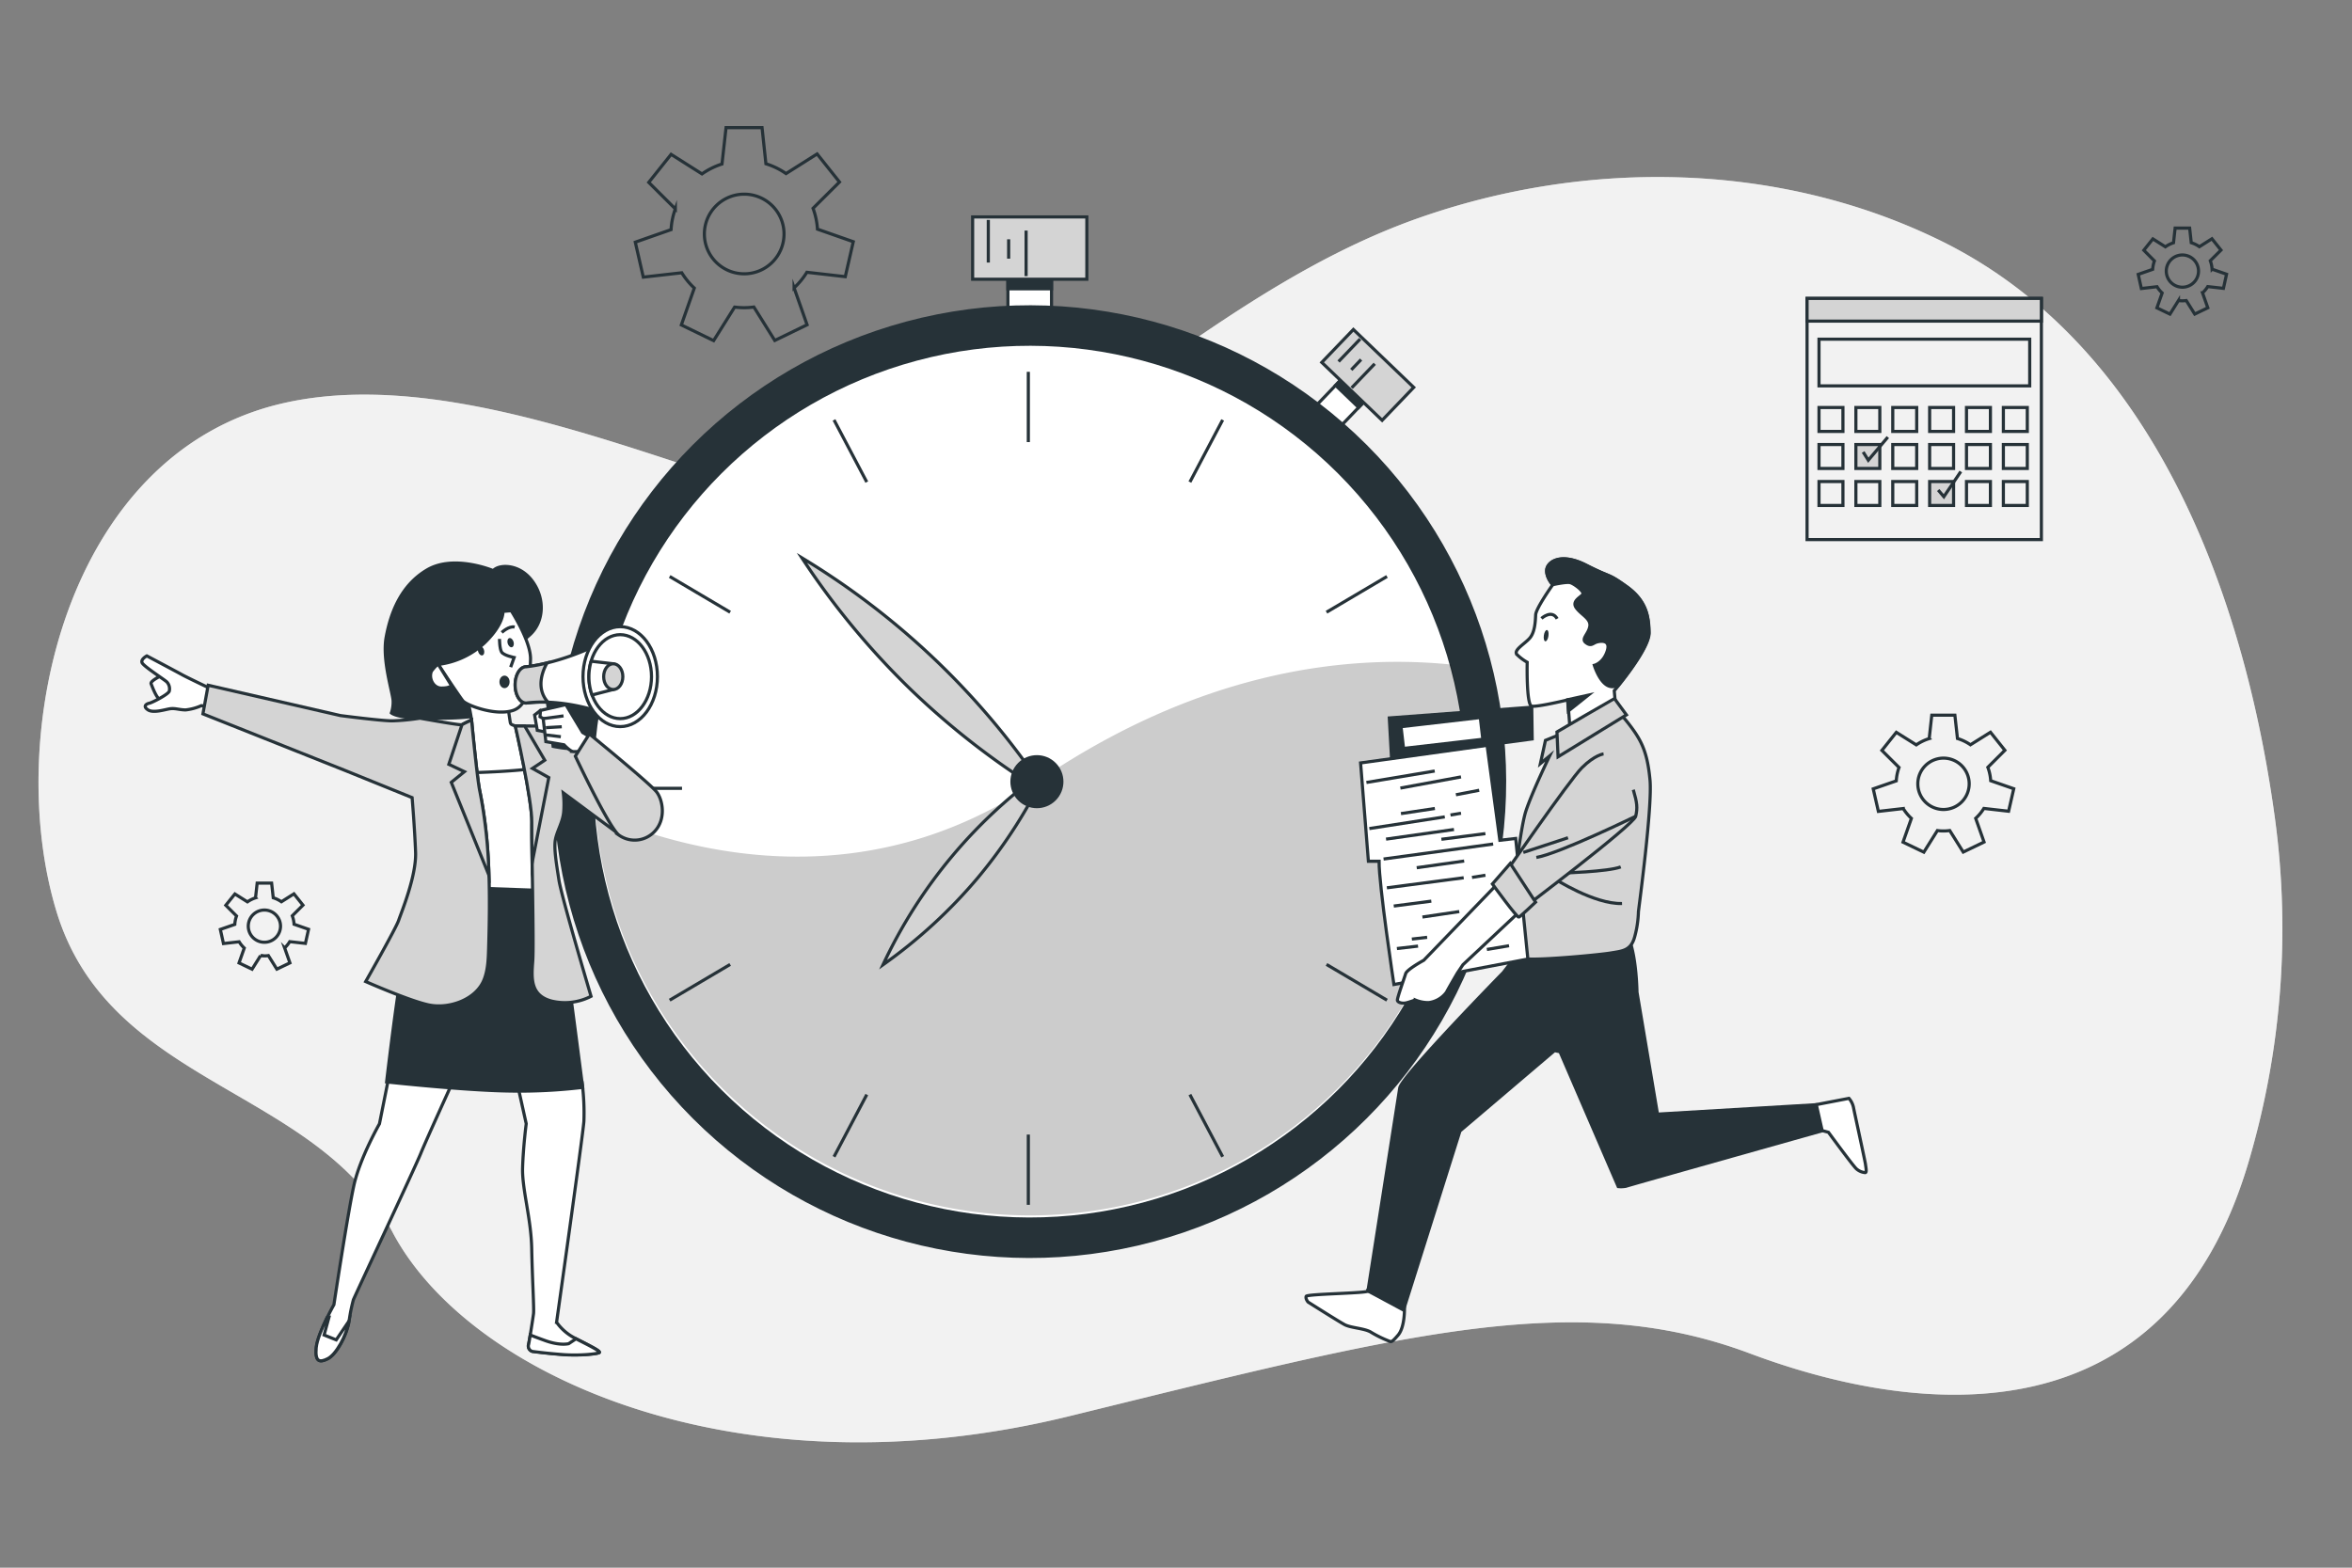 <svg xmlns="http://www.w3.org/2000/svg" viewBox="0 0 750 500"><rect x="0" y="0" width="750" height="500" fill="#808080" stroke="none"/><g id="freepik--background-simple--inject-103"><path d="M699,165.07c-17.2-37.75-43.2-70.66-81.61-89C566.08,51.44,505.25,50.83,452,69.67c-30.37,10.75-57.31,28.81-83.48,47.21-23.27,16.36-49.81,41.35-78.58,46.64C251,170.67,159,112.67,90,128.67s-89,106-72,162,83,56,107,102,110,85,216,59,161-41,217-20,133,27,159-61a262.16,262.16,0,0,0,8.52-109C721.22,229.73,713,195.8,699,165.07Z" style="fill:#D4D4D4"></path><path d="M699,165.07c-17.2-37.75-43.2-70.66-81.61-89C566.08,51.44,505.25,50.83,452,69.67c-30.37,10.75-57.31,28.81-83.48,47.21-23.27,16.36-49.81,41.35-78.58,46.64C251,170.67,159,112.67,90,128.67s-89,106-72,162,83,56,107,102,110,85,216,59,161-41,217-20,133,27,159-61a262.16,262.16,0,0,0,8.52-109C721.22,229.73,713,195.8,699,165.07Z" style="fill:#fff;opacity:0.7"></path></g><g id="freepik--Gears--inject-103"><path d="M257.29,86.84l12.25,1.4,2.55-11.15-11.42-4a23.39,23.39,0,0,0-1.41-6.65l8.43-8.39-7.13-8.95-9.91,6.26a23.2,23.2,0,0,0-6.42-3.13L243,40.71H231.52l-1.29,11.6a23.46,23.46,0,0,0-6.38,3.16L214,49.23l-7.13,8.94,8.48,8.45a23.07,23.07,0,0,0-1.36,6.62l-11.41,4,2.55,11.15L217.4,87a23.33,23.33,0,0,0,4,4.88l-4.14,11.76,10.3,5,6.7-10.7a25,25,0,0,0,3,.2,23.18,23.18,0,0,0,3.13-.22l6.67,10.67,10.3-5-4.14-11.78A23.52,23.52,0,0,0,257.29,86.84ZM224.61,74.63a12.7,12.7,0,1,1,12.7,12.7A12.7,12.7,0,0,1,224.61,74.63Z" style="fill:none;stroke:#263238;stroke-miterlimit:10"></path><path d="M632.61,257.84l7.89.9,1.64-7.18L634.79,249a15.11,15.11,0,0,0-.91-4.28l5.43-5.42-4.59-5.76-6.39,4a15.13,15.13,0,0,0-4.14-2l-.82-7.44H616l-.82,7.47a15,15,0,0,0-4.12,2l-6.37-4-4.6,5.77,5.47,5.44a14.75,14.75,0,0,0-.88,4.27l-7.35,2.55,1.64,7.19,7.93-.91a15.41,15.41,0,0,0,2.6,3.14l-2.67,7.58,6.64,3.19,4.32-6.89a15.41,15.41,0,0,0,1.94.13,14.89,14.89,0,0,0,2-.14l4.3,6.87,6.64-3.2L630,261A15.21,15.21,0,0,0,632.61,257.84ZM611.55,250a8.19,8.19,0,1,1,8.18,8.18A8.18,8.18,0,0,1,611.55,250Z" style="fill:none;stroke:#263238;stroke-miterlimit:10"></path><path d="M704,91.4l5,.57,1-4.51-4.62-1.61a9.28,9.28,0,0,0-.57-2.69l3.41-3.39-2.88-3.62-4,2.53a9.66,9.66,0,0,0-2.6-1.27l-.51-4.66h-4.63l-.52,4.68a9.6,9.6,0,0,0-2.58,1.29l-4-2.53-2.88,3.62L687,83.22a9.54,9.54,0,0,0-.56,2.68l-4.61,1.61,1,4.51,5-.58a9.4,9.4,0,0,0,1.63,2l-1.67,4.75,4.16,2,2.71-4.33a9.9,9.9,0,0,0,1.23.08,10.52,10.52,0,0,0,1.26-.08l2.7,4.31,4.17-2-1.68-4.76A9.46,9.46,0,0,0,704,91.4Zm-13.22-4.94a5.14,5.14,0,1,1,5.14,5.14A5.14,5.14,0,0,1,690.78,86.46Z" style="fill:none;stroke:#263238;stroke-miterlimit:10"></path><path d="M92.39,300.33l5,.56,1-4.5-4.62-1.61a9.28,9.28,0,0,0-.57-2.69l3.41-3.4-2.88-3.61-4,2.53a9.38,9.38,0,0,0-2.6-1.27l-.51-4.67H82l-.52,4.69a9.72,9.72,0,0,0-2.58,1.28l-4-2.52L72,288.73l3.43,3.42a9.47,9.47,0,0,0-.56,2.68l-4.61,1.6,1,4.51,5-.57a9.4,9.4,0,0,0,1.63,2l-1.67,4.75,4.16,2,2.71-4.33a9.9,9.9,0,0,0,1.23.08,8.79,8.79,0,0,0,1.26-.09l2.7,4.32,4.17-2-1.68-4.76A9.72,9.72,0,0,0,92.39,300.33Zm-13.22-4.94a5.14,5.14,0,1,1,5.14,5.14A5.14,5.14,0,0,1,79.17,295.39Z" style="fill:none;stroke:#263238;stroke-miterlimit:10"></path></g><g id="freepik--Calendar--inject-103"><rect x="576.23" y="95.18" width="74.72" height="76.92" style="fill:none;stroke:#263238;stroke-miterlimit:10"></rect><rect x="576.23" y="95.18" width="74.72" height="7.24" style="fill:#D4D4D4;stroke:#263238;stroke-miterlimit:10"></rect><rect x="580.04" y="129.97" width="7.63" height="7.63" style="fill:none;stroke:#263238;stroke-miterlimit:10"></rect><rect x="591.8" y="129.97" width="7.63" height="7.63" style="fill:none;stroke:#263238;stroke-miterlimit:10"></rect><rect x="603.56" y="129.97" width="7.63" height="7.63" style="fill:none;stroke:#263238;stroke-miterlimit:10"></rect><rect x="615.32" y="129.97" width="7.63" height="7.63" style="fill:none;stroke:#263238;stroke-miterlimit:10"></rect><rect x="627.07" y="129.97" width="7.63" height="7.63" style="fill:none;stroke:#263238;stroke-miterlimit:10"></rect><rect x="638.83" y="129.97" width="7.63" height="7.63" style="fill:none;stroke:#263238;stroke-miterlimit:10"></rect><rect x="580.04" y="141.78" width="7.63" height="7.63" style="fill:none;stroke:#263238;stroke-miterlimit:10"></rect><rect x="591.8" y="141.78" width="7.63" height="7.63" style="fill:#D4D4D4;stroke:#263238;stroke-miterlimit:10"></rect><rect x="603.56" y="141.78" width="7.63" height="7.63" style="fill:none;stroke:#263238;stroke-miterlimit:10"></rect><rect x="615.32" y="141.78" width="7.63" height="7.63" style="fill:none;stroke:#263238;stroke-miterlimit:10"></rect><rect x="627.07" y="141.78" width="7.63" height="7.63" style="fill:none;stroke:#263238;stroke-miterlimit:10"></rect><rect x="638.83" y="141.78" width="7.63" height="7.63" style="fill:none;stroke:#263238;stroke-miterlimit:10"></rect><rect x="580.04" y="153.58" width="7.63" height="7.63" style="fill:none;stroke:#263238;stroke-miterlimit:10"></rect><rect x="591.8" y="153.58" width="7.63" height="7.63" style="fill:none;stroke:#263238;stroke-miterlimit:10"></rect><rect x="603.56" y="153.58" width="7.63" height="7.63" style="fill:none;stroke:#263238;stroke-miterlimit:10"></rect><rect x="615.32" y="153.58" width="7.63" height="7.63" style="fill:#D4D4D4;stroke:#263238;stroke-miterlimit:10"></rect><rect x="627.07" y="153.58" width="7.63" height="7.63" style="fill:none;stroke:#263238;stroke-miterlimit:10"></rect><rect x="638.83" y="153.58" width="7.63" height="7.63" style="fill:none;stroke:#263238;stroke-miterlimit:10"></rect><rect x="580.04" y="108.18" width="67.19" height="14.89" style="fill:none;stroke:#263238;stroke-miterlimit:10"></rect><polyline points="618.05 156.29 619.85 158.42 625.26 150.39" style="fill:none;stroke:#263238;stroke-miterlimit:10"></polyline><polyline points="594.12 144.16 595.76 146.78 601.99 139.41" style="fill:none;stroke:#263238;stroke-miterlimit:10"></polyline></g><g id="freepik--Clock--inject-103"><rect x="321.4" y="79.79" width="13.91" height="27.81" style="fill:#fff;stroke:#263238;stroke-miterlimit:10"></rect><rect x="321.4" y="79.79" width="13.91" height="12.32" style="fill:#263238;stroke:#263238;stroke-miterlimit:10"></rect><rect x="310.15" y="69.19" width="36.42" height="19.87" style="fill:#D4D4D4;stroke:#263238;stroke-miterlimit:10"></rect><line x1="315.15" y1="70.14" x2="315.15" y2="83.74" style="fill:#fff;stroke:#263238;stroke-miterlimit:10"></line><line x1="321.64" y1="76.32" x2="321.64" y2="82.5" style="fill:#fff;stroke:#263238;stroke-miterlimit:10"></line><line x1="327.2" y1="88.06" x2="327.2" y2="73.54" style="fill:#fff;stroke:#263238;stroke-miterlimit:10"></line><rect x="423.67" y="117.08" width="10.18" height="20.37" transform="translate(207.52 -261.43) rotate(43.82)" style="fill:#fff;stroke:#263238;stroke-miterlimit:10"></rect><rect x="427.6" y="118.66" width="10.18" height="9.02" transform="translate(205.78 -265.29) rotate(43.82)" style="fill:#263238;stroke:#263238;stroke-miterlimit:10"></rect><rect x="422.81" y="112.3" width="26.67" height="14.55" transform="translate(204.25 -268.69) rotate(43.82)" style="fill:#D4D4D4;stroke:#263238;stroke-miterlimit:10"></rect><line x1="433.73" y1="108.13" x2="426.84" y2="115.31" style="fill:#fff;stroke:#263238;stroke-miterlimit:10"></line><line x1="434.02" y1="114.68" x2="430.89" y2="117.95" style="fill:#fff;stroke:#263238;stroke-miterlimit:10"></line><line x1="431.01" y1="123.7" x2="438.37" y2="116.03" style="fill:#fff;stroke:#263238;stroke-miterlimit:10"></line><circle cx="328.36" cy="249.3" r="151.43" transform="translate(-80.11 305.2) rotate(-45)" style="fill:#263238;stroke:#263238;stroke-miterlimit:10"></circle><circle cx="328.36" cy="249.3" r="139.01" transform="translate(-80.11 305.2) rotate(-45)" style="fill:#fff"></circle><path d="M460,293.66a138.38,138.38,0,0,0,2.62-81.72c-35.26-3.53-81.54,3-131.94,37.36-53.87,36.77-109,23.62-140.78,10A139,139,0,0,0,460,293.66Z" style="opacity:0.2"></path><path d="M311.85,279.9a161.12,161.12,0,0,1-30.28,27.81,157.86,157.86,0,0,1,52.37-62.5A161,161,0,0,1,311.85,279.9Z" style="fill:#D4D4D4;stroke:#263238;stroke-miterlimit:10"></path><path d="M290.58,220.07a248,248,0,0,1-34.88-42.15A244.57,244.57,0,0,1,334,253.42,248.58,248.58,0,0,1,290.58,220.07Z" style="fill:#D4D4D4;stroke:#263238;stroke-miterlimit:10"></path><circle cx="330.65" cy="249.3" r="7.96" transform="translate(-79.44 306.83) rotate(-45)" style="fill:#263238;stroke:#263238;stroke-miterlimit:10"></circle><line x1="327.91" y1="118.59" x2="327.91" y2="141" style="fill:#fff;stroke:#263238;stroke-miterlimit:10"></line><line x1="327.91" y1="361.86" x2="327.91" y2="384.27" style="fill:#fff;stroke:#263238;stroke-miterlimit:10"></line><line x1="460.75" y1="251.43" x2="438.35" y2="251.43" style="fill:#fff;stroke:#263238;stroke-miterlimit:10"></line><line x1="217.48" y1="251.43" x2="195.07" y2="251.43" style="fill:#fff;stroke:#263238;stroke-miterlimit:10"></line><line x1="442.28" y1="183.86" x2="422.99" y2="195.26" style="fill:#fff;stroke:#263238;stroke-miterlimit:10"></line><line x1="232.83" y1="307.6" x2="213.54" y2="319" style="fill:#fff;stroke:#263238;stroke-miterlimit:10"></line><line x1="389.88" y1="133.93" x2="379.43" y2="153.75" style="fill:#fff;stroke:#263238;stroke-miterlimit:10"></line><line x1="276.4" y1="349.11" x2="265.95" y2="368.93" style="fill:#fff;stroke:#263238;stroke-miterlimit:10"></line><line x1="213.54" y1="183.86" x2="232.83" y2="195.26" style="fill:#fff;stroke:#263238;stroke-miterlimit:10"></line><line x1="422.99" y1="307.6" x2="442.28" y2="319" style="fill:#fff;stroke:#263238;stroke-miterlimit:10"></line><line x1="265.95" y1="133.93" x2="276.4" y2="153.75" style="fill:#fff;stroke:#263238;stroke-miterlimit:10"></line><line x1="379.43" y1="349.11" x2="389.88" y2="368.93" style="fill:#fff;stroke:#263238;stroke-miterlimit:10"></line></g><g id="freepik--character-2--inject-103"><path d="M436.24,411.74c.09.75-19.44.92-19.73,1.71s.6,1.83.6,1.83,9.62,6.1,11.64,7.19,6.4,1.16,8.45,2.44a36.73,36.73,0,0,0,5.63,2.77c.79.29.84.66,3-1.87s2.07-8.4,2-9.33S436.24,411.74,436.24,411.74Z" style="fill:#fff;stroke:#263238;stroke-miterlimit:10"></path><path d="M484.46,303.53l-5.11,6.66s-32.44,33.14-33,36.81-10.14,64.74-10.14,64.74l11.34,6.09,18-57.11,30.16-25.64,1.75.37,18.56,43a8.66,8.66,0,0,0,2.46-.1c.54-.25,62.54-17.69,62.54-17.69l-1.91-8.32-50.57,3L522,316.46s-.11-10.8-2.53-17Z" style="fill:#263238;stroke:#263238;stroke-miterlimit:10"></path><path d="M498.07,234l-5.26,2.13-1.61,7.4,2.94-2.43s-5.82,12.06-7.63,17.77-4.6,29.19-4.88,36.62,0,10.06,5.57,10.37,22.81-1.31,26.53-1.93,6.37-.73,7.56-5.24a33.39,33.39,0,0,0,1.17-7.91c.18-1.73,4.48-33.54,3.69-42s-2.55-12.23-5.92-16.78-5-5.63-5-5.63Z" style="fill:#D4D4D4;stroke:#263238;stroke-miterlimit:10"></path><path d="M495.13,186.49s-5.34,7.51-5.44,9.59-.22,5.54-1.9,7.46-5.41,3.9-4,5.29a15.79,15.79,0,0,0,3.2,2.39s-.32,13.65,1.44,14,11.49-2,11.49-2l.72,9.22,14.65-6-.54-6.14s11.23-13.19,11.13-18.52-1-10.23-7.21-14.68-4.6-2.57-12.85-6.79-12.35-1-12.58,1.45S495.13,186.49,495.13,186.49Z" style="fill:#fff;stroke:#263238;stroke-miterlimit:10"></path><path d="M518.63,187.05c-6.2-4.46-4.6-2.57-12.85-6.79s-12.35-1-12.58,1.45,1.93,4.78,1.93,4.78,4.36-1,5.61-.65,4.46,2.76,4,3.67-3.71,2.15-2.07,4.38,4.7,3.42,4.29,5.88-2.82,3.94-1.3,5.15,2.12.44,3.1,0,5-1.27,3.76,2.67-4.12,4.61-4.12,4.61,1.95,6.5,5.44,6.79a8.44,8.44,0,0,0,2-.17c2.89-3.57,10-12.82,9.93-17.07C525.75,196.4,524.84,191.5,518.63,187.05Z" style="fill:#263238;stroke:#263238;stroke-miterlimit:10"></path><path d="M493.76,202.84c-.14,1-.58,1.76-1,1.7s-.6-.91-.46-1.9.57-1.75,1-1.7S493.9,201.85,493.76,202.84Z" style="fill:#263238"></path><path d="M491.54,197.24s3.28-3,5,.11" style="fill:none;stroke:#263238;stroke-miterlimit:10"></path><polygon points="499.88 223.17 506.44 221.72 500.12 226.76 499.88 223.17" style="fill:#263238;stroke:#263238;stroke-miterlimit:10"></polygon><path d="M514.8,222.78c-.54.25-18.32,10.66-18.32,10.66l.35,7.93L518.63,228Z" style="fill:#D4D4D4;stroke:#263238;stroke-miterlimit:10"></path><path d="M433.86,243.33l40.34-5.61L478.27,268l5.05-.58,3.88,38.46L444.49,314s-4.82-31.9-4.73-39.31h-3.41Z" style="fill:#fff;stroke:#263238;stroke-miterlimit:10"></path><polygon points="443.72 241.62 488.58 235.68 488.44 225.56 443.02 228.98 443.72 241.62" style="fill:#263238;stroke:#263238;stroke-miterlimit:10"></polygon><rect x="447.07" y="230.3" width="25.45" height="6.98" transform="translate(-23.79 54.3) rotate(-6.59)" style="fill:#fff;stroke:#263238;stroke-miterlimit:10"></rect><path d="M483.47,230.86a2.17,2.17,0,1,1-2.4-1.91A2.16,2.16,0,0,1,483.47,230.86Z" style="fill:none;stroke:#263238;stroke-miterlimit:10"></path><line x1="435.72" y1="249.56" x2="457.5" y2="245.91" style="fill:none;stroke:#263238;stroke-miterlimit:10"></line><line x1="446.55" y1="251.35" x2="465.88" y2="247.79" style="fill:none;stroke:#263238;stroke-miterlimit:10"></line><line x1="471.68" y1="252.05" x2="464.26" y2="253.48" style="fill:none;stroke:#263238;stroke-miterlimit:10"></line><line x1="436.65" y1="264.26" x2="460.71" y2="260.53" style="fill:none;stroke:#263238;stroke-miterlimit:10"></line><line x1="446.73" y1="259.49" x2="457.55" y2="257.86" style="fill:none;stroke:#263238;stroke-miterlimit:10"></line><line x1="462.53" y1="259.94" x2="465.88" y2="259.37" style="fill:none;stroke:#263238;stroke-miterlimit:10"></line><line x1="441.98" y1="267.63" x2="463.64" y2="264.56" style="fill:none;stroke:#263238;stroke-miterlimit:10"></line><line x1="473.66" y1="265.87" x2="459.63" y2="267.68" style="fill:none;stroke:#263238;stroke-miterlimit:10"></line><line x1="441.19" y1="273.98" x2="476.13" y2="269.19" style="fill:none;stroke:#263238;stroke-miterlimit:10"></line><line x1="451.76" y1="276.75" x2="466.89" y2="274.62" style="fill:none;stroke:#263238;stroke-miterlimit:10"></line><line x1="442.25" y1="283.16" x2="466.74" y2="279.95" style="fill:none;stroke:#263238;stroke-miterlimit:10"></line><line x1="469.39" y1="279.84" x2="473.67" y2="279.15" style="fill:none;stroke:#263238;stroke-miterlimit:10"></line><line x1="444.44" y1="288.98" x2="456.41" y2="287.41" style="fill:none;stroke:#263238;stroke-miterlimit:10"></line><line x1="453.58" y1="292.48" x2="465.33" y2="290.74" style="fill:none;stroke:#263238;stroke-miterlimit:10"></line><line x1="481.2" y1="301.63" x2="474.13" y2="302.82" style="fill:none;stroke:#263238;stroke-miterlimit:10"></line><line x1="445.44" y1="302.53" x2="452.18" y2="301.75" style="fill:none;stroke:#263238;stroke-miterlimit:10"></line><line x1="450.21" y1="299.51" x2="455.08" y2="298.95" style="fill:none;stroke:#263238;stroke-miterlimit:10"></line><path d="M477.25,282.16,454,306.28s-5.36,2.9-5.77,4.27-2.71,7.72-2.63,8.47,1.65,1.14,2.94.8,2.75-.89,2.75-.89a10.77,10.77,0,0,0,4.27.84,8.27,8.27,0,0,0,5.69-3.32c.62-1.21,3.47-6.09,3.47-6.09l1.78-2.67L485.36,290Z" style="fill:#fff;stroke:#263238;stroke-miterlimit:10"></path><path d="M497.51,278.49s15.32-.44,19.31-2" style="fill:none;stroke:#263238;stroke-miterlimit:10"></path><path d="M495.62,280.22s12.72,8.21,21.61,7.95" style="fill:none;stroke:#263238;stroke-miterlimit:10"></path><path d="M511.34,240.45s-2.81.33-6.9,4.4-25.7,35.43-25.7,35.43l6.62,9.67S521,263.06,521.6,260.33s.46-4.23-.78-8.45" style="fill:#D4D4D4;stroke:#263238;stroke-miterlimit:10"></path><path d="M521.6,260.33s-24.43,11.93-31.69,13.15" style="fill:none;stroke:#263238;stroke-miterlimit:10"></path><line x1="500" y1="267.19" x2="485.74" y2="271.88" style="fill:none;stroke:#263238;stroke-miterlimit:10"></line><path d="M475.89,281.93s7.9,10.86,8.44,10.6,5.33-4.79,5.33-4.79l-8.07-12.35Z" style="fill:#D4D4D4;stroke:#263238;stroke-miterlimit:10"></path><path d="M579.18,352.31l10.41-2a6.47,6.47,0,0,1,1.51,3.24c.45,2.23,3.65,16.85,3.76,17.79s.49,2.6-.07,2.66a4.79,4.79,0,0,1-2.8-1.19c-1-.83-8.94-11.68-8.94-11.68l-2-.54Z" style="fill:#fff;stroke:#263238;stroke-miterlimit:10"></path></g><g id="freepik--character-1--inject-103"><path d="M157.29,182s-12.46-5.26-21-.28-11.76,14-13.14,21.45,2.21,18.12,2.21,20.48a11,11,0,0,1-.55,3.73s1.66,1.52,9.13,1.66,13.7,0,17.85-.69A82,82,0,0,0,162,225.6l-5.26-14.8s8-4.43,12.32-8.44,4.84-11.35.69-17S159.09,179.94,157.29,182Z" style="fill:#263238;stroke:#263238;stroke-miterlimit:10"></path><path d="M148.85,222.42a55.85,55.85,0,0,1,1.52,7.2,10,10,0,0,1-.14,3c-.28,1-.42,1.25-5.4,1s-4.15,8.85-4.15,8.85l.56,43.45a63.39,63.39,0,0,0,20.2,2.91c10.38-.42,13.28-2.91,13.28-2.91l-.83-30.71L169.05,232s-3.46.14-4.71-.42-1.52-.41-1.66-1.38-.69-4.57-.69-4.57Z" style="fill:#fff;stroke:#263238;stroke-miterlimit:10"></path><path d="M173.89,255.22l-2.15-10.34c-8.92,1.4-24,1.69-31,1.74l.51,39.31a63.39,63.39,0,0,0,20.2,2.91c10.38-.42,13.28-2.91,13.28-2.91Z" style="fill:none;stroke:#263238;stroke-miterlimit:10"></path><path d="M124.06,343.14,121,358.43s-6.19,10.84-8.13,19.55-6.39,38.13-6.39,38.13-5.22,9.29-5.61,13.74,1,4.84,3.68,3.49,6-7.36,6.77-12a55.2,55.2,0,0,1,1.36-6.78c.19-.58,19.93-42.78,21.48-46.65s10.46-23.42,10.46-23.42Z" style="fill:#fff;stroke:#263238;stroke-miterlimit:10"></path><path d="M103.35,425.79l1.54-5.62-.6.07c-1.49,3.06-3.24,7.1-3.46,9.61-.39,4.46,1,4.84,3.68,3.49s6-7.36,6.77-12l-4.06,6Z" style="fill:#fff;stroke:#263238;stroke-miterlimit:10"></path><path d="M185.61,345.26a74.7,74.7,0,0,1,.58,12.39c-.39,5-8.71,64.07-8.71,64.07a16.11,16.11,0,0,0,6.2,5.23c4.45,2.32,8.13,4.06,7.35,4.45s-6.19,1-11.61.58-9.68-1-9.68-1a1.79,1.79,0,0,1-1.16-2.32c.38-1.93,1.35-8.13,1.55-9.68s-.39-11-.58-20.71-3.1-19-2.91-25.74,1.16-14.13,1.16-14.13l-2.71-12.2Z" style="fill:#fff;stroke:#263238;stroke-miterlimit:10"></path><path d="M183.68,427l-2.33,1.55s-2.71.77-7.55-1c-1.92-.69-3.5-1.29-4.71-1.76-.2,1.22-.39,2.29-.51,2.92a1.79,1.79,0,0,0,1.16,2.32s4.26.59,9.68,1,10.84-.19,11.61-.58S188.13,429.27,183.68,427Z" style="fill:#fff;stroke:#263238;stroke-miterlimit:10"></path><path d="M137.8,284.68s-8.32,17-10.06,27.1-4.46,33.29-4.46,33.29,25,2.71,38.91,2.9a169.92,169.92,0,0,0,23.61-1.16s-4.83-37.55-6.19-46.45a92.75,92.75,0,0,0-4.06-16.26l-38.33-1.36Z" style="fill:#263238;stroke:#263238;stroke-miterlimit:10"></path><path d="M160.38,195s.44,3.95-5.93,10.1a26.37,26.37,0,0,1-14.71,6.81s6.8,10.33,7.9,11.64,10.11,4.84,15.82,3.08,5.49-10.54,5.71-16.25-6.15-15.6-6.15-15.6Z" style="fill:#fff;stroke:#263238;stroke-miterlimit:10"></path><path d="M159.28,203.78s0,3.07.66,4.17,4,1.76,4,1.76l-1.1,3.07" style="fill:none;stroke:#263238;stroke-miterlimit:10"></path><path d="M139.74,211.9c-.24-.29-2.11,2-2.21,2.27-.85,2.25.66,5.29,3.22,5.29,2.85,0,3.19-.83,3.19-.83S139.75,211.93,139.74,211.9Z" style="fill:#fff;stroke:#263238;stroke-miterlimit:10"></path><ellipse cx="160.88" cy="217.48" rx="1.62" ry="2" style="fill:#263238"></ellipse><path d="M163.76,204.69c.24.8,0,1.58-.5,1.73s-1.12-.37-1.37-1.17,0-1.58.5-1.73S163.52,203.89,163.76,204.69Z" style="fill:#263238"></path><path d="M154.34,207.29c.24.8,0,1.58-.5,1.73s-1.13-.37-1.37-1.17,0-1.58.5-1.73S154.1,206.49,154.34,207.29Z" style="fill:#263238"></path><path d="M160,201.72s2.28-2.16,4.12-1.73" style="fill:none;stroke:#263238;stroke-miterlimit:10"></path><path d="M52.05,215.19s-4.26,1.93-3.87,2.9,1.94,5.23,3.1,5a11.28,11.28,0,0,0,5-3.29C57.28,218.48,52.05,215.19,52.05,215.19Z" style="fill:#fff;stroke:#263238;stroke-miterlimit:10"></path><path d="M67.54,219.83s-8.13-3.87-9.49-4.64-11.23-6-11.23-6-1.93,1-1.54,2.13,7.16,5.42,7.93,6.19a3.24,3.24,0,0,1,.78,2.9c-.2,1-5.42,3.68-6.39,3.88s-2.13,1-.39,2.13,5.62-.2,7.16-.39,2.91.39,4.84.39a16.78,16.78,0,0,0,5-1.36l1.35.19Z" style="fill:#fff;stroke:#263238;stroke-miterlimit:10"></path><path d="M164.34,231.55s5.4,23.8,5.26,30.72.69,38.89.28,44.28-.83,10.93,6,12.73a18.21,18.21,0,0,0,12.59-1.52s-9.41-31.69-10.24-37.08-1.66-10.24-1.11-13,2.36-5.54,2.63-8.72a30.22,30.22,0,0,0-.13-6.09l17.15,12.73a7.69,7.69,0,0,0,6.37,1.66c3.6-.83,4.29-10.65,2.21-14.8S186.07,238.2,183,236.26s-9.4-4.71-11.07-4.71Z" style="fill:#D4D4D4;stroke:#263238;stroke-miterlimit:10"></path><path d="M169.79,245.08l3.92-2.62-6.4-10.91h-3s5.4,23.8,5.26,30.72c0,2.26,0,7.17.1,13L175,248Z" style="fill:#D4D4D4;stroke:#263238;stroke-miterlimit:10"></path><path d="M174.45,223.11l1.93,14.95s5,1,5.81.55.83-2.35.83-2.35L181,223.39Z" style="fill:#263238;stroke:#263238;stroke-miterlimit:10"></path><path d="M196.33,228.77l-.18-26.1c-15.59,8.93-28.38,10-28.38,10-1.93,0-3.5,2.58-3.5,5.78s1.57,5.78,3.5,5.78a2,2,0,0,0,.42-.05C181.91,222.6,196.33,228.77,196.33,228.77Z" style="fill:#fff;stroke:#263238;stroke-miterlimit:10"></path><ellipse cx="197.77" cy="215.81" rx="11.87" ry="15.94" style="fill:#fff;stroke:#263238;stroke-miterlimit:10"></ellipse><ellipse cx="197.77" cy="215.81" rx="9.98" ry="13.39" style="fill:#fff;stroke:#263238;stroke-miterlimit:10"></ellipse><path d="M188.44,211.09a17.59,17.59,0,0,0-.65,4.72,17,17,0,0,0,1,5.85l6.74-1.74V211.7l-6.93-.8Z" style="fill:#fff;stroke:#263238;stroke-miterlimit:10"></path><ellipse cx="195.55" cy="215.81" rx="3.06" ry="4.11" style="fill:#D4D4D4;stroke:#263238;stroke-miterlimit:10"></ellipse><path d="M174.45,211.44a48.6,48.6,0,0,1-6.68,1.22c-1.93,0-3.5,2.58-3.5,5.78s1.57,5.78,3.5,5.78a2,2,0,0,0,.42-.05,42.4,42.4,0,0,1,6.56-.21C170.49,219.28,173.41,213.24,174.45,211.44Z" style="fill:#D4D4D4;stroke:#263238;stroke-miterlimit:10"></path><polygon points="172.34 226.6 170.47 228.04 171.33 232.95 173.64 233.38 174.07 227.46 172.34 226.6" style="fill:#fff;stroke:#263238;stroke-miterlimit:10"></polygon><path d="M185.79,233.63l-5.36-8.91-8.09,1.88-.14,2,1,.57.86,7.37,5.78,1s1.87,2,2.88,2.16a7.63,7.63,0,0,0,2.31-.14l2,1.59,3.61-4.62Z" style="fill:#fff;stroke:#263238;stroke-miterlimit:10"></path><path d="M187.93,234.1l-4.47,7.08s10.91,23.17,14,25.24A8.68,8.68,0,0,0,208.9,265c3.46-3.87,2.49-9.69.55-12.32S187.93,234.1,187.93,234.1Z" style="fill:#D4D4D4;stroke:#263238;stroke-miterlimit:10"></path><line x1="173.21" y1="229.19" x2="179.7" y2="228.33" style="fill:#fff;stroke:#263238;stroke-miterlimit:10"></line><line x1="174.07" y1="232.08" x2="179.13" y2="231.79" style="fill:#fff;stroke:#263238;stroke-miterlimit:10"></line><line x1="173.93" y1="234.39" x2="178.84" y2="234.97" style="fill:#fff;stroke:#263238;stroke-miterlimit:10"></line><path d="M150.37,229.62s-2.63,1.24-3.05,1.52-13.42-2.08-13.42-2.08a69.14,69.14,0,0,1-8.83.85c-3.59,0-16.49-1.68-16.49-1.68l-42.2-9.68-1.67,9.13,45.53,18.13,21.17,8.58s.83,9.82,1.11,17.43-4.57,19.23-5.4,21.72-10.51,19.52-10.51,19.52,14.11,6.22,20.2,7.47c6.43,1.31,15.07-1.68,17.58-8.12,1.21-3.09,1.32-6.49,1.42-9.8.49-16.53.59-34-2.81-50.3C152.17,248.57,150.37,229.62,150.37,229.62Z" style="fill:#D4D4D4;stroke:#263238;stroke-miterlimit:10"></path><path d="M148.09,246.12l-4.19,3.4,12,29.62A156.36,156.36,0,0,0,153,252.31c-.83-3.74-2.63-22.69-2.63-22.69s-2.63,1.24-3.05,1.52l-4.2,12.63Z" style="fill:#D4D4D4;stroke:#263238;stroke-miterlimit:10"></path></g></svg>